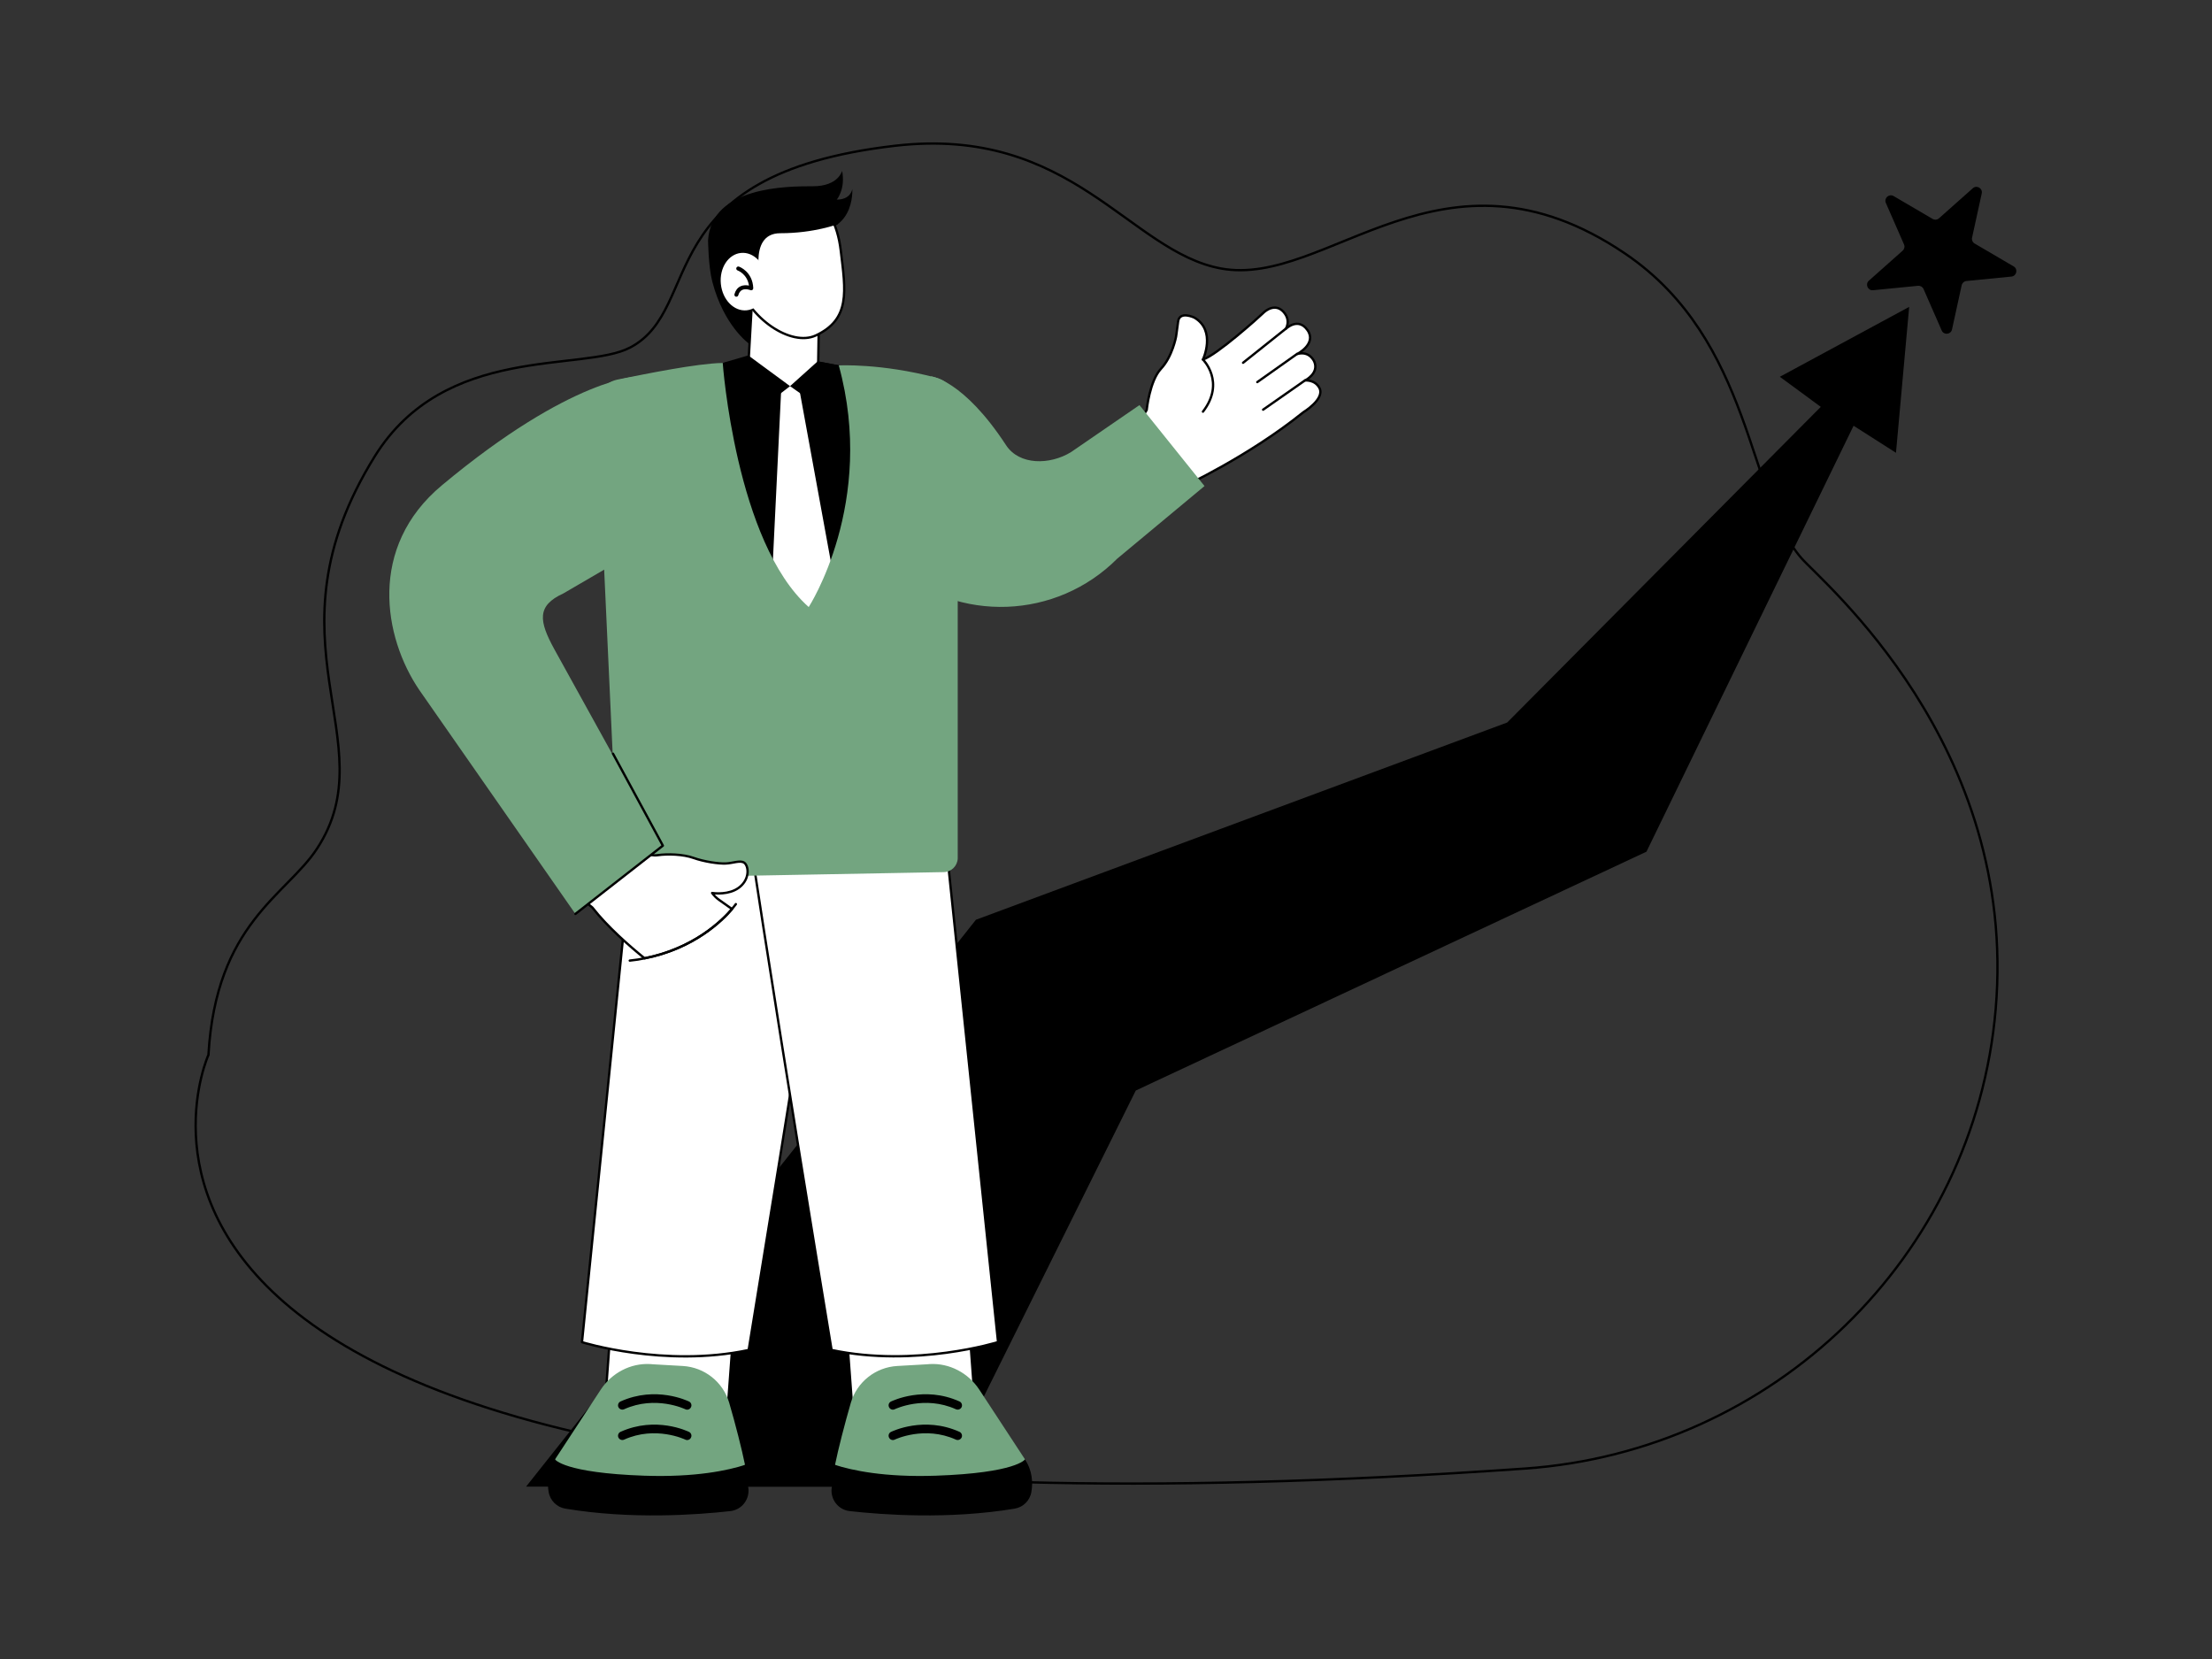 <svg xmlns="http://www.w3.org/2000/svg" xml:space="preserve" id="business-growth" x="0" y="0" enable-background="new 0 0 300 225" version="1.1" viewBox="0 0 300 225">
  <rect x="0" y="0" width="300" height="225" fill="#333333" stroke="none"/>
  <g>
    <g id="XMLID_3946_">
      <path id="XMLID_11_" fill="none" stroke="#000" stroke-miterlimit="10" stroke-width=".316" d="M206.85,199.17c33.65-2.37,60.93-28.67,63.81-62.28c3.07-35.93-23.54-57.95-26.37-61.22
			c-7.26-8.38-6.51-29.5-23.89-41.28c-24.78-16.79-40.35,4.65-54.77,2.03c-12.49-2.27-20.2-19.43-44.25-16.65
			C87.7,23.67,95.67,41.81,85.45,47.14c-6.44,3.36-25.12-0.58-34.63,14.76c-15.6,25.16,1.76,38.6-7.84,53.22
			c-4.14,6.31-13.69,10.11-14.71,27.94C28.27,143.06-3.72,214,206.85,199.17z"></path>
    </g>
    <polygon points="71.35 201.62 132.36 124.74 204.41 97.99 246.94 55.18 241.39 51.1 258.93 41.62 257.14 61.41 251.39 57.74 223.3 115.51 154.04 147.9 127.35 201.65"></polygon>
    <g>
      <g>
        <path fill="#fff" stroke="#000" stroke-linecap="round" stroke-linejoin="round" stroke-miterlimit="10" stroke-width=".316" d="M163.15,48.76c0,0,1.84-3.94-1.18-5.69c0,0-2-0.95-2.19,0.54c-0.19,1.48-0.28,2.05-0.28,2.05
				s-0.49,2.7-2.04,4.35c-1.55,1.65-1.94,5.59-1.94,5.59s-0.75,1.35-2.49,3.34c-1,1.15-0.92,2.89,0.2,3.94l3.29,3.1
				c1.07,1.01,2.74,1.04,3.84,0.07l0,0c0,0,8.92-4.1,16.39-10.13c0,0,2.97-1.8,2.2-3.29c-0.61-1.17-1.95-1.03-1.95-1.03
				s1.92-0.96,1.25-2.55c0,0-0.61-1.51-2.31-1.04c0,0,2.68-1.39,1.39-3.23s-2.96-0.16-2.96-0.16s0.77-1.13-0.29-2.31
				c-1.06-1.18-2.34-0.3-2.82,0.2C170.78,42.99,165,48.17,163.15,48.76z"></path>
        <line x1="174.36" x2="168.59" y1="44.6" y2="49.2" fill="#fff" stroke="#000" stroke-linecap="round" stroke-linejoin="round" stroke-miterlimit="10" stroke-width=".316"></line>
        <line x1="175.93" x2="170.52" y1="47.99" y2="51.82" fill="#fff" stroke="#000" stroke-linecap="round" stroke-linejoin="round" stroke-miterlimit="10" stroke-width=".316"></line>
        <line x1="176.99" x2="171.31" y1="51.59" y2="55.56" fill="#fff" stroke="#000" stroke-linecap="round" stroke-linejoin="round" stroke-miterlimit="10" stroke-width=".316"></line>
        <path fill="#fff" stroke="#000" stroke-linecap="round" stroke-linejoin="round" stroke-miterlimit="10" stroke-width=".316" d="M163.15,48.76c0,0,3.09,3.06,0,7.07"></path>
      </g>
      <path d="M115.59 25.64c0 0-.17 1.43-2.1 1.43 0 0 1.2-1.43.72-3.9 0 0-.5 2.09-3.95 2.09s-13.79 0-14.23 7.34c0 0 .04 3.54.57 5.58 1.57 6.03 4.96 8.41 4.96 8.41l4.41-3.35-3.7-6.14c0 0 .48-6.48 6.33-5.73C116.08 32.34 115.59 25.64 115.59 25.64zM96.85 49.4c0 0-.25 26.99 12.83 35.52 0 0 11.95-8.05 5.54-35.11l-9.41-1.77L96.85 49.4z"></path>
      <polygon fill="#fff" stroke="#000" stroke-miterlimit="10" stroke-width=".316" points="101.37 51.71 101.95 41.48 111.12 42.89 111.03 45.33 110.93 51.52 107.15 53.3"></polygon>
      <g>
        <path fill="#fff" stroke="#000" stroke-linecap="round" stroke-linejoin="round" stroke-miterlimit="10" stroke-width=".316" d="M98.59,192.53l-16.6-1.22l2.18-29.6c0.34-4.58,4.33-8.03,8.91-7.69h0c4.58,0.34,8.03,4.33,7.69,8.91
				L98.59,192.53z"></path>
        <g>
          <path fill="#73a580" d="M98.9,190.26c-0.83-2.83-3.35-4.83-6.3-5l-4.04-0.23c-0.12-0.01-0.24-0.02-0.36-0.03
					c-2.69-0.15-5.24,1.21-6.72,3.46l-6.2,9.46h0c0.97,2.9,5.53,2.62,12.88,3.8c7.35,1.17,12.88-3.06,12.88-3.06
					C100.62,196.59,99.74,193.12,98.9,190.26z"></path>
          <g>
            <path d="M75.28,197.93c0,0,1.15,1.83,12.09,2.21c7.02,0.24,11.43-0.74,13.68-1.47l0.44,3.11c0.22,1.55-0.88,2.99-2.44,3.16
						c-4.44,0.5-13.43,1.16-22.36-0.33c-1.17-0.19-2.09-1.1-2.28-2.27C74.2,201.12,74.25,199.49,75.28,197.93z"></path>
          </g>
          <g>
            <path d="M84.4,191.18c-0.22,0-0.43-0.13-0.53-0.34c-0.13-0.29,0-0.64,0.29-0.77c4.79-2.16,9.1-0.08,9.29,0.01
						c0.29,0.14,0.41,0.49,0.26,0.78c-0.14,0.29-0.49,0.41-0.78,0.26c-0.05-0.02-4.02-1.92-8.29,0.01
						C84.56,191.16,84.48,191.18,84.4,191.18z"></path>
          </g>
          <g>
            <path d="M84.4,195.3c-0.22,0-0.43-0.13-0.53-0.34c-0.13-0.29,0-0.64,0.29-0.77c4.79-2.16,9.1-0.08,9.29,0.01
						c0.29,0.14,0.41,0.49,0.26,0.78c-0.14,0.29-0.49,0.41-0.78,0.26c-0.05-0.02-4.02-1.92-8.29,0.01
						C84.56,195.29,84.48,195.3,84.4,195.3z"></path>
          </g>
        </g>
        <path fill="#fff" stroke="#000" stroke-linecap="round" stroke-linejoin="round" stroke-miterlimit="10" stroke-width=".316" d="M114.8,96.4l-26.89-2.84l-8.98,88.47c0,0,11.18,3.49,22.58,1.07C101.52,183.09,115.15,100.88,114.8,96.4z"></path>
      </g>
      <g>
        <path fill="#fff" stroke="#000" stroke-linecap="round" stroke-linejoin="round" stroke-miterlimit="10" stroke-width=".316" d="M115.7,192.53l16.6-1.22l-2.18-29.6c-0.34-4.58-4.33-8.03-8.91-7.69h0c-4.58,0.34-8.03,4.33-7.69,8.91
				L115.7,192.53z"></path>
        <g>
          <path fill="#73a580" d="M115.39,190.26c0.83-2.83,3.35-4.83,6.3-5l4.04-0.23c0.12-0.01,0.24-0.02,0.36-0.03
					c2.69-0.15,5.24,1.21,6.72,3.46l6.2,9.46h0c-0.97,2.9-5.53,2.62-12.88,3.8c-7.35,1.17-12.88-3.06-12.88-3.06
					C113.67,196.59,114.56,193.12,115.39,190.26z"></path>
          <g>
            <path d="M139.01,197.93c0,0-1.15,1.83-12.09,2.21c-7.02,0.24-11.43-0.74-13.68-1.47l-0.44,3.11c-0.22,1.55,0.88,2.99,2.44,3.16
						c4.44,0.5,13.43,1.16,22.36-0.33c1.17-0.19,2.09-1.1,2.28-2.27C140.09,201.12,140.04,199.49,139.01,197.93z"></path>
          </g>
          <g>
            <path d="M129.89,191.18c0.22,0,0.43-0.13,0.53-0.34c0.13-0.29,0-0.64-0.29-0.77c-4.79-2.16-9.1-0.08-9.29,0.01
						c-0.29,0.14-0.41,0.49-0.26,0.78c0.14,0.29,0.49,0.41,0.78,0.26c0.05-0.02,4.02-1.92,8.29,0.01
						C129.73,191.16,129.81,191.18,129.89,191.18z"></path>
          </g>
          <g>
            <path d="M129.89,195.3c0.22,0,0.43-0.13,0.53-0.34c0.13-0.29,0-0.64-0.29-0.77c-4.79-2.16-9.1-0.08-9.29,0.01
						c-0.29,0.14-0.41,0.49-0.26,0.78c0.14,0.29,0.49,0.41,0.78,0.26c0.05-0.02,4.02-1.92,8.29,0.01
						C129.73,195.29,129.81,195.3,129.89,195.3z"></path>
          </g>
        </g>
        <path fill="#fff" stroke="#000" stroke-linecap="round" stroke-linejoin="round" stroke-miterlimit="10" stroke-width=".316" d="M126.13,93.55L99.49,96.4c-0.34,4.49,13.29,86.69,13.29,86.69c11.4,2.42,22.58-1.07,22.58-1.07L126.13,93.55
				z"></path>
      </g>
      <path fill="#fff" d="M108.28,52.09l-1.13,0.28l-1.17-0.17l-1.22,25.13c1.35,3.85,5.9,7.06,5.9,7.06s2.22-4.19,2.5-5.6
			L108.28,52.09z"></path>
      <polygon points="98.01 49.22 104.16 54.68 107.15 52.37 101.48 48.2"></polygon>
      <polygon points="113.76 49.55 109.76 54.21 107.15 52.37 110.89 49.01"></polygon>
      <path fill="#73a580" d="M109.68,82.33c0,0,9.19-14.14,4.08-32.77c0,0,5.72-0.31,13.19,1.66c1.73,0.46,2.94,2.01,2.94,3.79v61.42
			c-0.04,1.01-0.86,1.82-1.87,1.85l-42.27,0.78c-1,0.03-1.85-0.72-1.96-1.71l-2.86-61.94c-0.24-1.85,0.99-3.57,2.82-3.93
			c4.02-0.81,10.66-2.17,14.27-2.26C98.01,49.22,99.79,73.55,109.68,82.33z"></path>
      <g>
        <path fill="#fff" stroke="#000" stroke-linecap="round" stroke-linejoin="round" stroke-miterlimit="10" stroke-width=".316" d="M96.63,121.12c-0.02,0-0.03-0.01-0.05-0.01c0.25,0.33,0.55,0.66,0.91,0.91l1.79,1.27
				c-1.32,1.55-5.15,5.36-11.86,6.68c-2.03-1.65-5.05-4.27-7.08-6.89c-1.88-1.38-2.78-4.22-0.75-7.17c2.03-2.95,4.76-1.97,6.09-1.08
				c1.17,0.57,2.24,1.33,3.54,1.15c1.31-0.19,3.44-0.13,4.85,0.38c1.42,0.51,3.42,0.8,4.37,0.75c0.96-0.04,1.92-0.46,2.47-0.12
				c0.55,0.34,0.83,1.88-0.3,3.05C99.47,121.23,97.6,121.24,96.63,121.12z"></path>
      </g>
      <path fill="none" stroke="#000" stroke-linecap="round" stroke-linejoin="round" stroke-miterlimit="10" stroke-width=".316" d="M85.41,130.28c1.58-0.22,0.7-0.05,2-0.31c6.71-1.32,10.54-5.13,11.86-6.68c0.35-0.42,0.53-0.67,0.53-0.67"></path>
      <path fill="#73a580" d="M59.93,65.82c-10.06,8.39-7.92,20.61-3.07,27.75l21.17,30.37l11.87-9.26L75.18,88.05
			c-2.09-3.82-2.42-5.9,1.23-7.57l12.89-7.51l-2.69-21.92C86.61,51.04,77.65,51.04,59.93,65.82z"></path>
      <polyline fill="none" stroke="#000" stroke-linecap="round" stroke-linejoin="round" stroke-miterlimit="10" stroke-width=".316" points="83.14 102.22 89.9 114.69 78.04 123.95"></polyline>
      <path fill="#fff" stroke="#000" stroke-miterlimit="10" stroke-width=".316" d="M99.93,37.97c1.6,5.3,7.4,9.07,10.7,7.53c4.73-2.21,4.06-6,3.4-11.5c-0.91-7.59-5.73-8.73-9.21-7.68
			S98.32,32.67,99.93,37.97z"></path>
      <path d="M111.03,26.12c-6.46-2.01-11.55,2.24-11.55,2.24l-2.88,8.63l6.75,1.89c0,0-2.14-7.25,2.48-7.25s7.82-1.24,7.82-1.24
			L111.03,26.12z"></path>
      <g>
        <ellipse cx="100.88" cy="38.19" fill="#fff" rx="3.13" ry="3.91" transform="rotate(-5.674 100.925 38.2)"></ellipse>
        <g>
          <path d="M99.87,40.24c0.12,0,0.23-0.08,0.26-0.2c0.1-0.35,0.27-0.58,0.51-0.71c0.49-0.24,1.13,0.02,1.14,0.02
					c0.09,0.04,0.18,0.02,0.26-0.03c0.08-0.05,0.12-0.14,0.12-0.24c-0.09-2.24-1.87-2.9-1.94-2.92c-0.14-0.05-0.3,0.02-0.35,0.17
					c-0.05,0.14,0.02,0.3,0.17,0.35l0,0c0.06,0.02,1.3,0.49,1.54,2.05c-0.32-0.06-0.76-0.09-1.17,0.11
					c-0.39,0.19-0.66,0.55-0.8,1.06c-0.04,0.15,0.05,0.3,0.19,0.34C99.82,40.23,99.85,40.24,99.87,40.24z"></path>
        </g>
      </g>
      <path fill="#73a580" d="M126.29,51.04c0,0,4.36,0.48,10.15,9.33c1.8,2.76,5.96,2.7,8.81,0.95l9.29-6.38l8.82,10.98l-11.83,9.84
			c-8.26,8.29-21.53,8.77-30.37,1.11l-6.58-5.7L126.29,51.04"></path>
    </g>
    <path d="M268.77,26.24l-1.31,5.99c-0.07,0.31,0.07,0.64,0.35,0.8l5.29,3.1c0.62,0.36,0.41,1.31-0.3,1.38l-6.1,0.6
		c-0.32,0.03-0.58,0.27-0.65,0.58l-1.31,5.99c-0.15,0.7-1.12,0.8-1.4,0.14l-2.46-5.62c-0.13-0.29-0.43-0.47-0.75-0.44l-6.1,0.6
		c-0.71,0.07-1.1-0.81-0.57-1.29l4.58-4.07c0.24-0.21,0.32-0.56,0.19-0.85l-2.46-5.62c-0.29-0.66,0.43-1.3,1.05-0.94l5.29,3.1
		c0.28,0.16,0.63,0.13,0.87-0.09l4.58-4.07C268.09,25.05,268.93,25.54,268.77,26.24z"></path>
  </g>
</svg>
